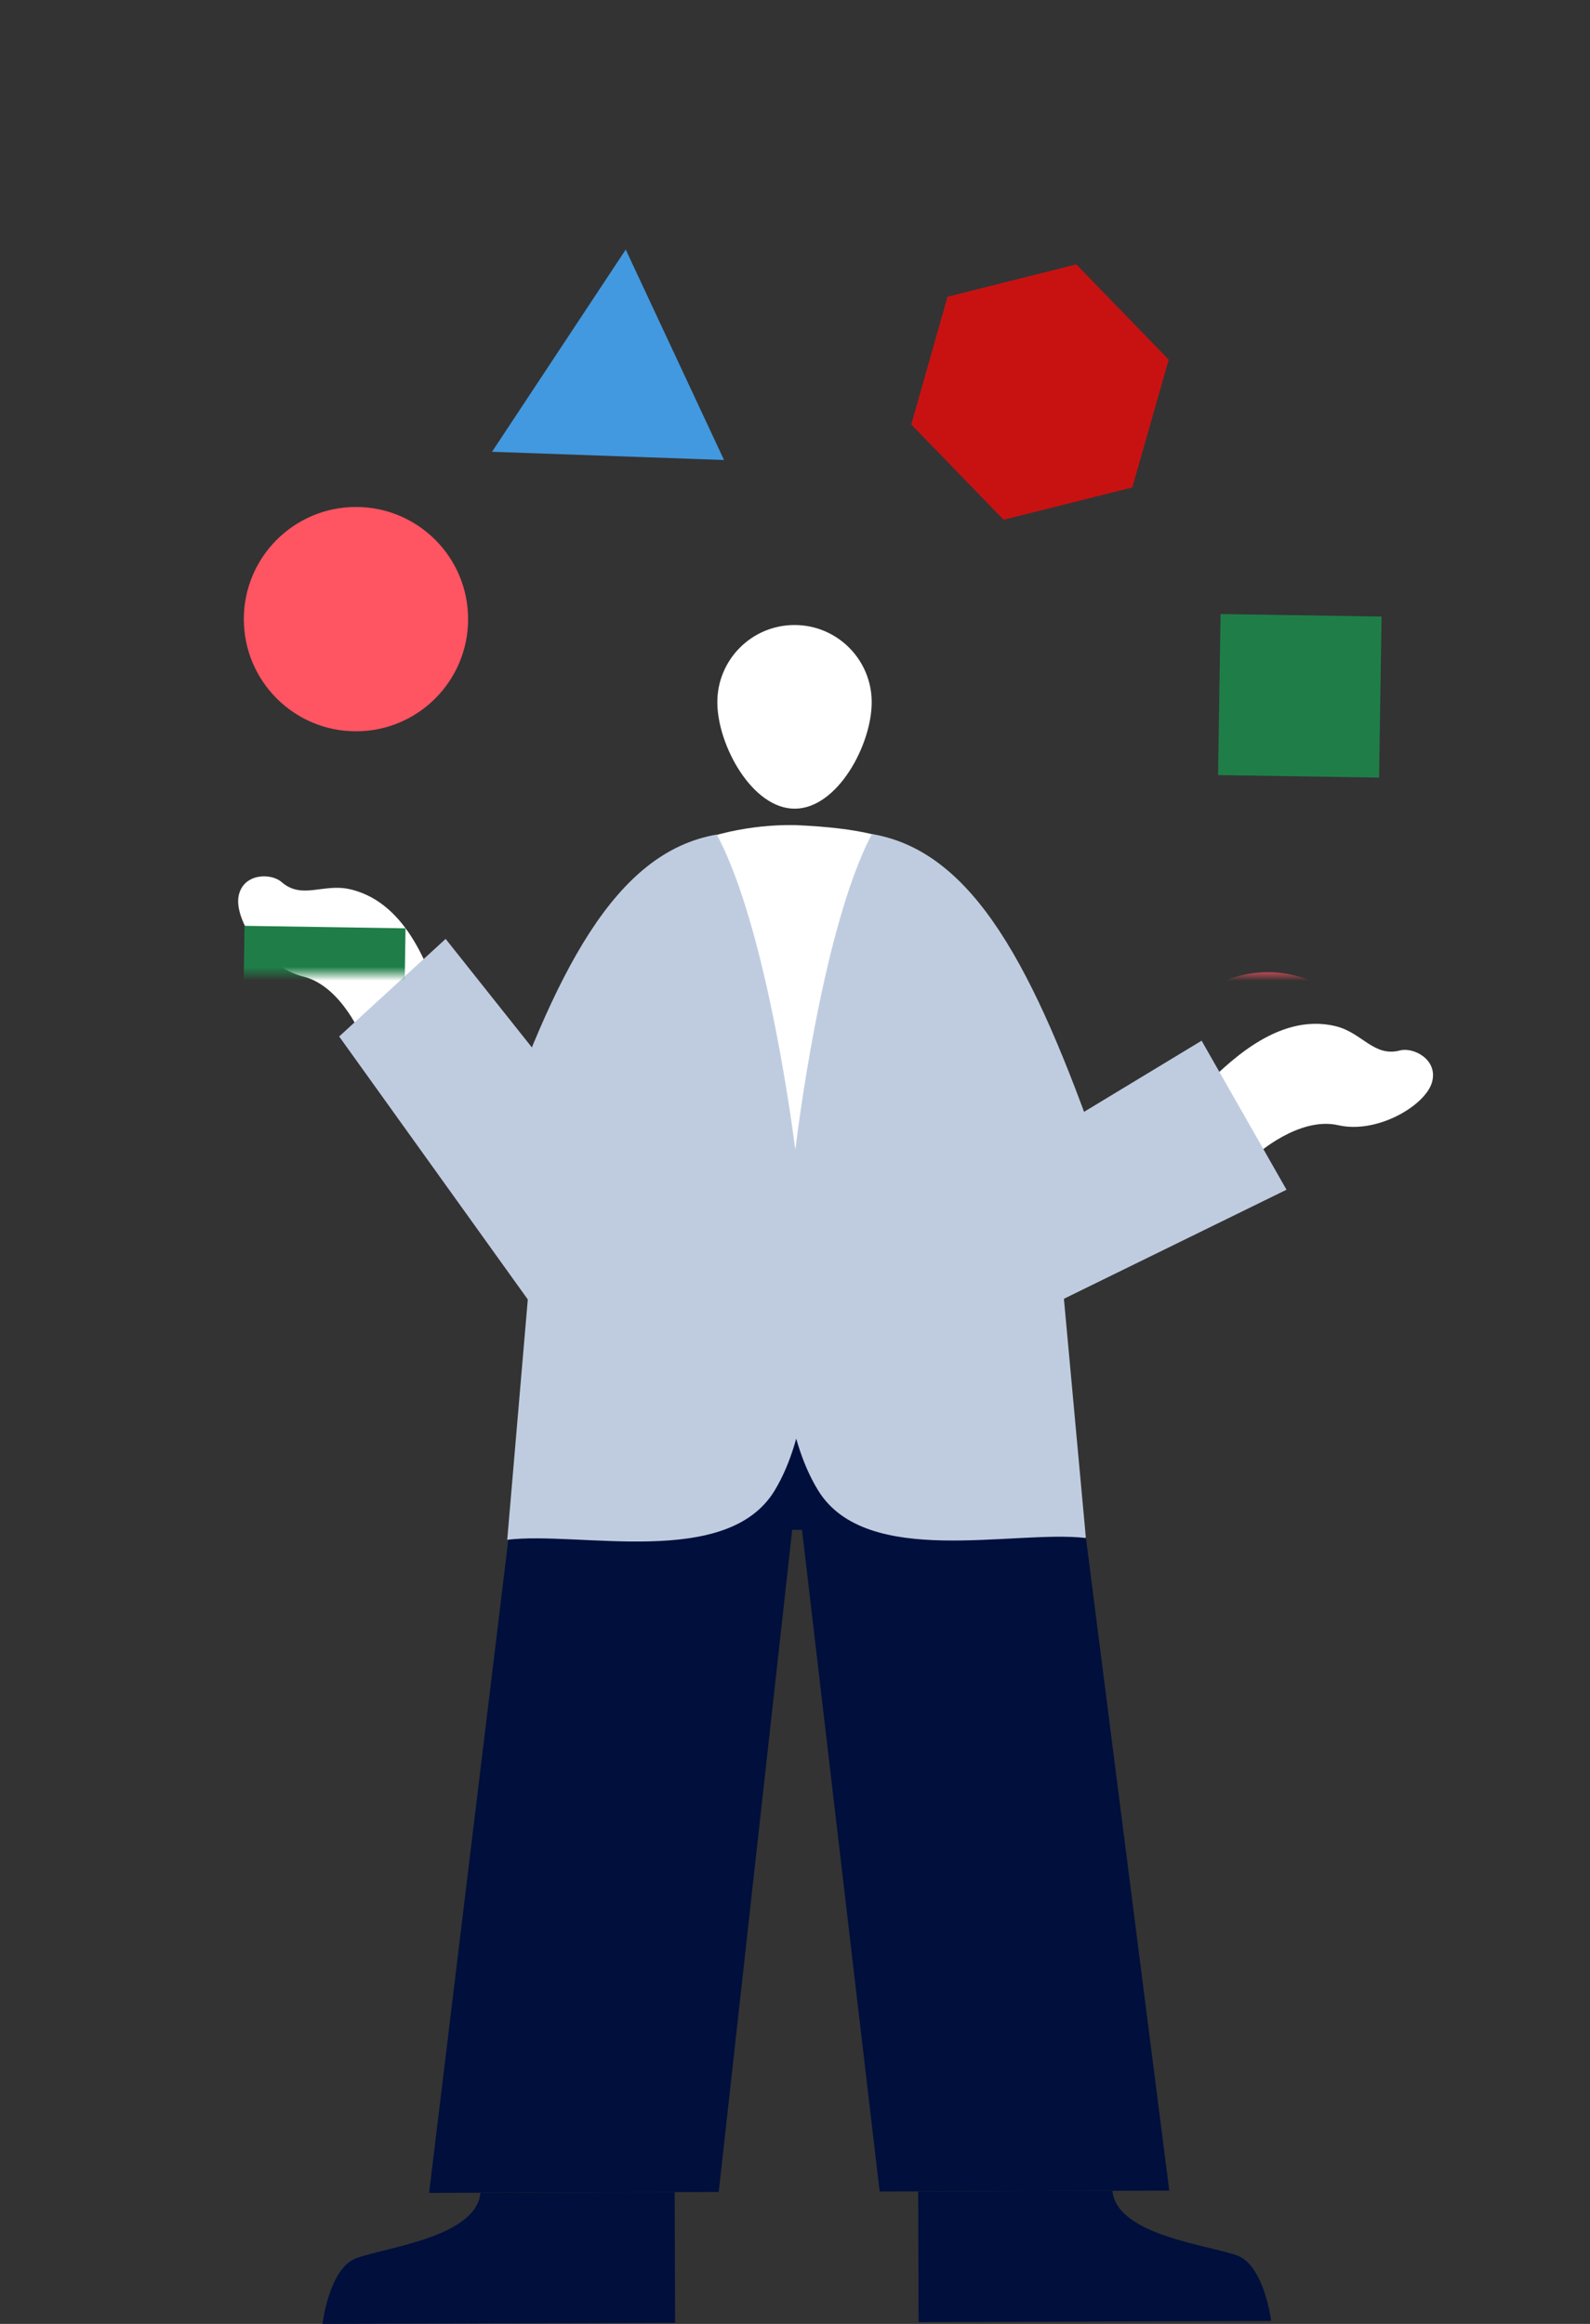 <?xml version="1.0" encoding="UTF-8"?>
<svg xmlns="http://www.w3.org/2000/svg" xmlns:xlink="http://www.w3.org/1999/xlink" viewBox="0 0 229.99 336.05">
  <rect x="0" y="0" width="229.99" height="336.05" fill="#333333" stroke="none"/>
  <defs>
    <linearGradient id="_名称未設定グラデーション_30" data-name="名称未設定グラデーション 30" x1="115.24" y1="25.33" x2="115.24" y2="140.84" gradientUnits="userSpaceOnUse">
      <stop offset="0" stop-color="#fff"/>
      <stop offset=".09" stop-color="#f9f9f9"/>
      <stop offset=".19" stop-color="#eaeaea"/>
      <stop offset=".31" stop-color="#d1d1d1"/>
      <stop offset=".44" stop-color="#aeaeae"/>
      <stop offset=".57" stop-color="#818181"/>
      <stop offset=".71" stop-color="#4a4a4a"/>
      <stop offset=".85" stop-color="#0a0a0a"/>
      <stop offset=".87" stop-color="#000"/>
    </linearGradient>
    <mask id="mask" x="20.57" y="25.33" width="189.34" height="184.91" maskUnits="userSpaceOnUse">
      <rect x="20.57" y="25.33" width="189.34" height="115.51" fill="url(#_名称未設定グラデーション_30)"/>
    </mask>
  </defs>
  <g>
    <g id="culture-otedama">
      <g id="culture-otedama-body">
        <g id="Group_4434" data-name="Group 4434">
          <path id="Ellipse_278" data-name="Ellipse 278" d="m114.89,90.38c6.17-.02,11.18,4.96,11.2,11.13s-4.95,15.41-11.12,15.43c-6.17.02-11.19-9.19-11.21-15.36-.02-6.17,4.96-11.18,11.13-11.2Z" fill="#fff"/>
        </g>
        <g id="Group_4435" data-name="Group 4435">
          <path id="Path_3518" data-name="Path 3518" d="m154.24,200.16l-11.2-63.61-56.01.18-10.8,63.68,78.01-.24Z" fill="#fff"/>
        </g>
        <g id="Group_4443" data-name="Group 4443">
          <path id="Path_3523" data-name="Path 3523" d="m116.01,221.22l11.23,95.68,41.89-.13-14.89-116.62-78.01.24-14.16,116.71,41.89-.13,10.63-95.75h1.41Z" fill="#000f3c"/>
        </g>
        <g id="Group_4447" data-name="Group 4447">
          <g id="Group_4444" data-name="Group 4444">
            <path id="Path_3524" data-name="Path 3524" d="m183.87,335.62s-.99-7.92-4.84-9.43c-3.85-1.51-17.52-2.88-18.12-9.39l-28.1.09.06,18.89,51-.16Z" fill="#000f3c"/>
          </g>
        </g>
        <g id="Group_4451" data-name="Group 4451">
          <g id="Group_4448" data-name="Group 4448">
            <path id="Path_3527" data-name="Path 3527" d="m46.65,336.05s.94-7.93,4.78-9.46c3.84-1.54,17.5-2.99,18.06-9.5l28.1-.09.06,18.89-51,.16Z" fill="#000f3c"/>
          </g>
        </g>
        <path id="Path_3531" data-name="Path 3531" d="m96.56,123.38c5.74-2.77,12.04-4.16,18.41-4.07,9.78.42,14.38,1.81,17.74,4.04l-1.1,65.76-25.98.08-9.07-65.82Z" fill="#fff"/>
        <g id="Group_4455" data-name="Group 4455">
          <path id="Path_3534" data-name="Path 3534" d="m158.96,166.76c-9.32-26.54-18.06-43.67-32.84-46.15-7.34,13.89-11,45.09-11,45.09,0,0-6.51,34,3.22,49.82,6.97,11.33,28.22,5.67,38.73,6.88l-3.85-41.92,5.74-13.73Z" fill="#bfcce0"/>
        </g>
        <g id="Group_4455-2" data-name="Group 4455">
          <path id="Path_3534-2" data-name="Path 3534" d="m71.13,167.03c9.16-26.6,17.78-43.79,32.55-46.35,7.43,13.84,11.28,45.02,11.28,45.02,0,0,6.72,33.96-2.91,49.84-6.9,11.37-28.18,5.85-38.68,7.12l3.59-41.94-5.82-13.69Z" fill="#bfcce0"/>
        </g>
      </g>
      <g id="culture-otedama-right-hand">
        <g id="Group_4437" data-name="Group 4437">
          <g id="Group_4436" data-name="Group 4436">
            <path id="Path_3519" data-name="Path 3519" d="m52.54,150.37s-3.01-7.77-8.69-9.16c-5.68-1.4-9.98-8.24-9.34-11.61.64-3.37,4.7-3.38,6.21-2.06,2.95,2.59,6.01.17,9.87,1.04,8.73,1.98,11.74,12.66,13.1,16.19l-11.15,5.6Z" fill="#fff"/>
          </g>
        </g>
        <g id="Group_4438" data-name="Group 4438">
          <path id="Path_3520" data-name="Path 3520" d="m83.07,159.18l-18.61-23.41-15.4,14.11,32.68,45.55s19.6-51.61,20.14-52.05c2.74,3.15-7.33-21.54-18.81,15.8Z" fill="#bfcce0"/>
        </g>
      </g>
      <g id="culture-otedama-left-hand">
        <g id="Group_4437-2" data-name="Group 4437">
          <g id="Group_4436-2" data-name="Group 4436">
            <path id="Path_3519-2" data-name="Path 3519" d="m181.7,167s6.18-5.59,11.87-4.29c5.7,1.3,12.62-2.89,13.56-6.19.94-3.3-2.68-5.13-4.62-4.62-3.8.99-5.44-2.55-9.28-3.5-8.69-2.15-16.18,6.05-18.97,8.59l7.45,10.01Z" fill="#fff"/>
          </g>
        </g>
        <g id="Group_4441" data-name="Group 4441">
          <path id="Path_3522" data-name="Path 3522" d="m146.29,167.14l27.52-16.65,12.28,21.55-57.64,28.23s-3.21-56.45-3.74-56.9c-2.74,3.15,10.11-13.58,21.58,23.76Z" fill="#bfcce0"/>
        </g>
      </g>
      <g mask="url(#mask)">
        <g id="culture-otedama-goods">
          <polygon points="144.36 210.24 163.7 181 130.14 179.81 144.36 210.24" fill="#4299e0"/>
          <polygon points="65.83 194.32 79.19 208.1 97.81 203.42 103.07 184.95 89.7 171.17 71.08 175.85 65.83 194.32" fill="#c81212"/>
          <rect x="35.19" y="134.05" width="23.29" height="23.29" transform="translate(-99.57 190.27) rotate(-89.11)" fill="#1f7e48"/>
          <circle cx="51.49" cy="89.53" r="16.22" fill="#ff5462"/>
          <polygon points="90.51 36.09 71.17 65.33 104.73 66.52 90.51 36.09" fill="#4299e0"/>
          <polygon points="169.05 52.01 155.68 38.23 137.06 42.91 131.81 61.38 145.17 75.16 163.79 70.48 169.05 52.01" fill="#c81212"/>
          <rect x="176.39" y="88.99" width="23.29" height="23.29" transform="translate(291.56 -85.83) rotate(90.89)" fill="#1f7e48"/>
          <circle cx="183.39" cy="156.8" r="16.22" fill="#ff5462"/>
        </g>
      </g>
      <rect width="229.99" height="207.63" fill="none"/>
    </g>
  </g>
</svg>